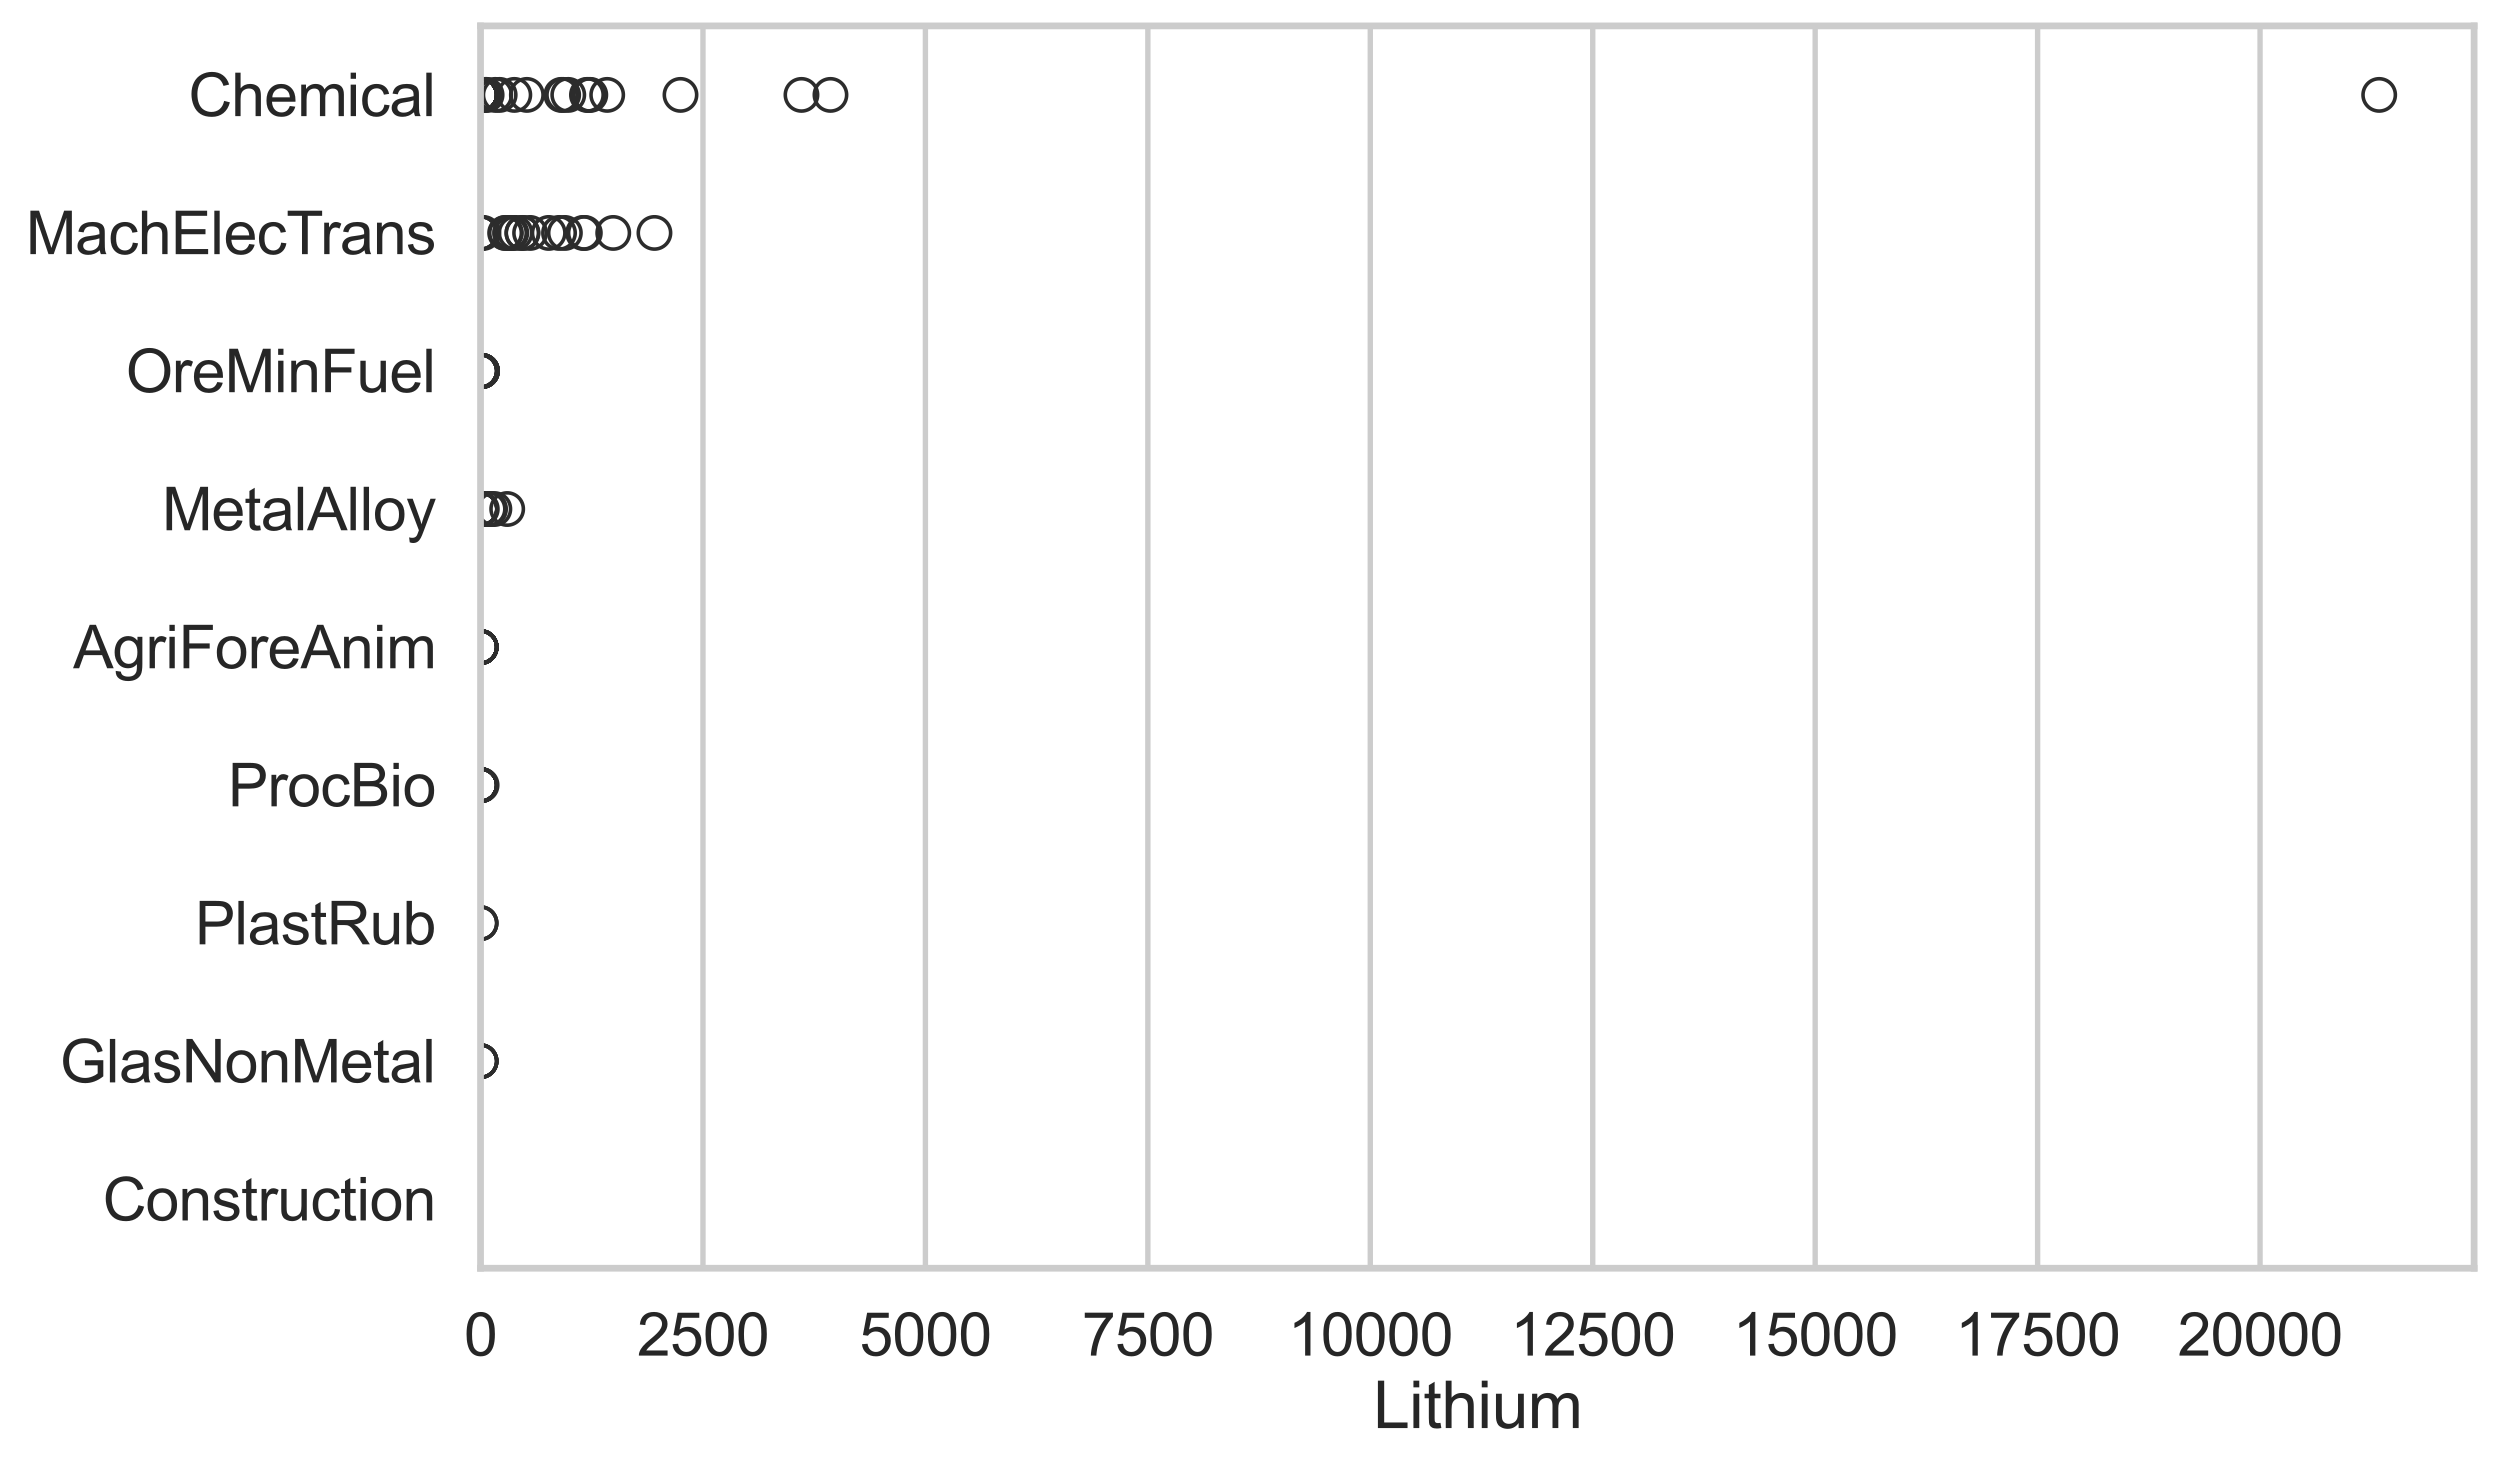 <?xml version="1.0" encoding="utf-8" standalone="no"?>
<!DOCTYPE svg PUBLIC "-//W3C//DTD SVG 1.1//EN"
  "http://www.w3.org/Graphics/SVG/1.1/DTD/svg11.dtd">
<svg xmlns:xlink="http://www.w3.org/1999/xlink" width="695.577pt" height="408.111pt" viewBox="0 0 695.577 408.111" xmlns="http://www.w3.org/2000/svg" version="1.1">
 <defs>
  <style type="text/css">*{stroke-linejoin: round; stroke-linecap: butt}</style>
 </defs>
 <g id="figure_1">
  <g id="patch_1">
   <path d="M 0 408.111 
L 695.577 408.111 
L 695.577 0 
L 0 0 
z
" style="fill: #ffffff"/>
  </g>
  <g id="axes_1">
   <g id="patch_2">
    <path d="M 133.697 352.86 
L 688.377 352.86 
L 688.377 7.2 
L 133.697 7.2 
z
" style="fill: #ffffff"/>
   </g>
   <g id="matplotlib.axis_1">
    <g id="xtick_1">
     <g id="line2d_1">
      <path d="M 133.697 352.86 
L 133.697 7.2 
" clip-path="url(#pb0c108cbcb)" style="fill: none; stroke: #cccccc; stroke-width: 1.5; stroke-linecap: round"/>
     </g>
     <g id="text_1">
      <!-- 0 -->
      <g style="fill: #262626" transform="translate(129.109 377.17) scale(0.165 -0.165)">
       <defs>
        <path id="ArialMT-30" d="M 266 2259 
Q 266 3072 433 3567 
Q 600 4063 929 4331 
Q 1259 4600 1759 4600 
Q 2128 4600 2406 4451 
Q 2684 4303 2865 4023 
Q 3047 3744 3150 3342 
Q 3253 2941 3253 2259 
Q 3253 1453 3087 958 
Q 2922 463 2592 192 
Q 2263 -78 1759 -78 
Q 1097 -78 719 397 
Q 266 969 266 2259 
z
M 844 2259 
Q 844 1131 1108 757 
Q 1372 384 1759 384 
Q 2147 384 2411 759 
Q 2675 1134 2675 2259 
Q 2675 3391 2411 3762 
Q 2147 4134 1753 4134 
Q 1366 4134 1134 3806 
Q 844 3388 844 2259 
z
" transform="scale(0.016)"/>
       </defs>
       <use xlink:href="#ArialMT-30"/>
      </g>
     </g>
    </g>
    <g id="xtick_2">
     <g id="line2d_2">
      <path d="M 195.587 352.86 
L 195.587 7.2 
" clip-path="url(#pb0c108cbcb)" style="fill: none; stroke: #cccccc; stroke-width: 1.5; stroke-linecap: round"/>
     </g>
     <g id="text_2">
      <!-- 2500 -->
      <g style="fill: #262626" transform="translate(177.236 377.17) scale(0.165 -0.165)">
       <defs>
        <path id="ArialMT-32" d="M 3222 541 
L 3222 0 
L 194 0 
Q 188 203 259 391 
Q 375 700 629 1000 
Q 884 1300 1366 1694 
Q 2113 2306 2375 2664 
Q 2638 3022 2638 3341 
Q 2638 3675 2398 3904 
Q 2159 4134 1775 4134 
Q 1369 4134 1125 3890 
Q 881 3647 878 3216 
L 300 3275 
Q 359 3922 746 4261 
Q 1134 4600 1788 4600 
Q 2447 4600 2831 4234 
Q 3216 3869 3216 3328 
Q 3216 3053 3103 2787 
Q 2991 2522 2730 2228 
Q 2469 1934 1863 1422 
Q 1356 997 1212 845 
Q 1069 694 975 541 
L 3222 541 
z
" transform="scale(0.016)"/>
        <path id="ArialMT-35" d="M 266 1200 
L 856 1250 
Q 922 819 1161 601 
Q 1400 384 1738 384 
Q 2144 384 2425 690 
Q 2706 997 2706 1503 
Q 2706 1984 2436 2262 
Q 2166 2541 1728 2541 
Q 1456 2541 1237 2417 
Q 1019 2294 894 2097 
L 366 2166 
L 809 4519 
L 3088 4519 
L 3088 3981 
L 1259 3981 
L 1013 2750 
Q 1425 3038 1878 3038 
Q 2478 3038 2890 2622 
Q 3303 2206 3303 1553 
Q 3303 931 2941 478 
Q 2500 -78 1738 -78 
Q 1113 -78 717 272 
Q 322 622 266 1200 
z
" transform="scale(0.016)"/>
       </defs>
       <use xlink:href="#ArialMT-32"/>
       <use xlink:href="#ArialMT-35" transform="translate(55.615 0)"/>
       <use xlink:href="#ArialMT-30" transform="translate(111.23 0)"/>
       <use xlink:href="#ArialMT-30" transform="translate(166.846 0)"/>
      </g>
     </g>
    </g>
    <g id="xtick_3">
     <g id="line2d_3">
      <path d="M 257.477 352.86 
L 257.477 7.2 
" clip-path="url(#pb0c108cbcb)" style="fill: none; stroke: #cccccc; stroke-width: 1.5; stroke-linecap: round"/>
     </g>
     <g id="text_3">
      <!-- 5000 -->
      <g style="fill: #262626" transform="translate(239.126 377.17) scale(0.165 -0.165)">
       <use xlink:href="#ArialMT-35"/>
       <use xlink:href="#ArialMT-30" transform="translate(55.615 0)"/>
       <use xlink:href="#ArialMT-30" transform="translate(111.23 0)"/>
       <use xlink:href="#ArialMT-30" transform="translate(166.846 0)"/>
      </g>
     </g>
    </g>
    <g id="xtick_4">
     <g id="line2d_4">
      <path d="M 319.367 352.86 
L 319.367 7.2 
" clip-path="url(#pb0c108cbcb)" style="fill: none; stroke: #cccccc; stroke-width: 1.5; stroke-linecap: round"/>
     </g>
     <g id="text_4">
      <!-- 7500 -->
      <g style="fill: #262626" transform="translate(301.016 377.17) scale(0.165 -0.165)">
       <defs>
        <path id="ArialMT-37" d="M 303 3981 
L 303 4522 
L 3269 4522 
L 3269 4084 
Q 2831 3619 2401 2847 
Q 1972 2075 1738 1259 
Q 1569 684 1522 0 
L 944 0 
Q 953 541 1156 1306 
Q 1359 2072 1739 2783 
Q 2119 3494 2547 3981 
L 303 3981 
z
" transform="scale(0.016)"/>
       </defs>
       <use xlink:href="#ArialMT-37"/>
       <use xlink:href="#ArialMT-35" transform="translate(55.615 0)"/>
       <use xlink:href="#ArialMT-30" transform="translate(111.23 0)"/>
       <use xlink:href="#ArialMT-30" transform="translate(166.846 0)"/>
      </g>
     </g>
    </g>
    <g id="xtick_5">
     <g id="line2d_5">
      <path d="M 381.257 352.86 
L 381.257 7.2 
" clip-path="url(#pb0c108cbcb)" style="fill: none; stroke: #cccccc; stroke-width: 1.5; stroke-linecap: round"/>
     </g>
     <g id="text_5">
      <!-- 10000 -->
      <g style="fill: #262626" transform="translate(358.318 377.17) scale(0.165 -0.165)">
       <defs>
        <path id="ArialMT-31" d="M 2384 0 
L 1822 0 
L 1822 3584 
Q 1619 3391 1289 3197 
Q 959 3003 697 2906 
L 697 3450 
Q 1169 3672 1522 3987 
Q 1875 4303 2022 4600 
L 2384 4600 
L 2384 0 
z
" transform="scale(0.016)"/>
       </defs>
       <use xlink:href="#ArialMT-31"/>
       <use xlink:href="#ArialMT-30" transform="translate(55.615 0)"/>
       <use xlink:href="#ArialMT-30" transform="translate(111.23 0)"/>
       <use xlink:href="#ArialMT-30" transform="translate(166.846 0)"/>
       <use xlink:href="#ArialMT-30" transform="translate(222.461 0)"/>
      </g>
     </g>
    </g>
    <g id="xtick_6">
     <g id="line2d_6">
      <path d="M 443.147 352.86 
L 443.147 7.2 
" clip-path="url(#pb0c108cbcb)" style="fill: none; stroke: #cccccc; stroke-width: 1.5; stroke-linecap: round"/>
     </g>
     <g id="text_6">
      <!-- 12500 -->
      <g style="fill: #262626" transform="translate(420.209 377.17) scale(0.165 -0.165)">
       <use xlink:href="#ArialMT-31"/>
       <use xlink:href="#ArialMT-32" transform="translate(55.615 0)"/>
       <use xlink:href="#ArialMT-35" transform="translate(111.23 0)"/>
       <use xlink:href="#ArialMT-30" transform="translate(166.846 0)"/>
       <use xlink:href="#ArialMT-30" transform="translate(222.461 0)"/>
      </g>
     </g>
    </g>
    <g id="xtick_7">
     <g id="line2d_7">
      <path d="M 505.038 352.86 
L 505.038 7.2 
" clip-path="url(#pb0c108cbcb)" style="fill: none; stroke: #cccccc; stroke-width: 1.5; stroke-linecap: round"/>
     </g>
     <g id="text_7">
      <!-- 15000 -->
      <g style="fill: #262626" transform="translate(482.099 377.17) scale(0.165 -0.165)">
       <use xlink:href="#ArialMT-31"/>
       <use xlink:href="#ArialMT-35" transform="translate(55.615 0)"/>
       <use xlink:href="#ArialMT-30" transform="translate(111.23 0)"/>
       <use xlink:href="#ArialMT-30" transform="translate(166.846 0)"/>
       <use xlink:href="#ArialMT-30" transform="translate(222.461 0)"/>
      </g>
     </g>
    </g>
    <g id="xtick_8">
     <g id="line2d_8">
      <path d="M 566.928 352.86 
L 566.928 7.2 
" clip-path="url(#pb0c108cbcb)" style="fill: none; stroke: #cccccc; stroke-width: 1.5; stroke-linecap: round"/>
     </g>
     <g id="text_8">
      <!-- 17500 -->
      <g style="fill: #262626" transform="translate(543.989 377.17) scale(0.165 -0.165)">
       <use xlink:href="#ArialMT-31"/>
       <use xlink:href="#ArialMT-37" transform="translate(55.615 0)"/>
       <use xlink:href="#ArialMT-35" transform="translate(111.23 0)"/>
       <use xlink:href="#ArialMT-30" transform="translate(166.846 0)"/>
       <use xlink:href="#ArialMT-30" transform="translate(222.461 0)"/>
      </g>
     </g>
    </g>
    <g id="xtick_9">
     <g id="line2d_9">
      <path d="M 628.818 352.86 
L 628.818 7.2 
" clip-path="url(#pb0c108cbcb)" style="fill: none; stroke: #cccccc; stroke-width: 1.5; stroke-linecap: round"/>
     </g>
     <g id="text_9">
      <!-- 20000 -->
      <g style="fill: #262626" transform="translate(605.879 377.17) scale(0.165 -0.165)">
       <use xlink:href="#ArialMT-32"/>
       <use xlink:href="#ArialMT-30" transform="translate(55.615 0)"/>
       <use xlink:href="#ArialMT-30" transform="translate(111.23 0)"/>
       <use xlink:href="#ArialMT-30" transform="translate(166.846 0)"/>
       <use xlink:href="#ArialMT-30" transform="translate(222.461 0)"/>
      </g>
     </g>
    </g>
    <g id="text_10">
     <!-- Lithium -->
     <g style="fill: #262626" transform="translate(382.026 397.334) scale(0.18 -0.18)">
      <defs>
       <path id="ArialMT-4c" d="M 469 0 
L 469 4581 
L 1075 4581 
L 1075 541 
L 3331 541 
L 3331 0 
L 469 0 
z
" transform="scale(0.016)"/>
       <path id="ArialMT-69" d="M 425 3934 
L 425 4581 
L 988 4581 
L 988 3934 
L 425 3934 
z
M 425 0 
L 425 3319 
L 988 3319 
L 988 0 
L 425 0 
z
" transform="scale(0.016)"/>
       <path id="ArialMT-74" d="M 1650 503 
L 1731 6 
Q 1494 -44 1306 -44 
Q 1000 -44 831 53 
Q 663 150 594 308 
Q 525 466 525 972 
L 525 2881 
L 113 2881 
L 113 3319 
L 525 3319 
L 525 4141 
L 1084 4478 
L 1084 3319 
L 1650 3319 
L 1650 2881 
L 1084 2881 
L 1084 941 
Q 1084 700 1114 631 
Q 1144 563 1211 522 
Q 1278 481 1403 481 
Q 1497 481 1650 503 
z
" transform="scale(0.016)"/>
       <path id="ArialMT-68" d="M 422 0 
L 422 4581 
L 984 4581 
L 984 2938 
Q 1378 3394 1978 3394 
Q 2347 3394 2619 3248 
Q 2891 3103 3008 2847 
Q 3125 2591 3125 2103 
L 3125 0 
L 2563 0 
L 2563 2103 
Q 2563 2525 2380 2717 
Q 2197 2909 1863 2909 
Q 1613 2909 1392 2779 
Q 1172 2650 1078 2428 
Q 984 2206 984 1816 
L 984 0 
L 422 0 
z
" transform="scale(0.016)"/>
       <path id="ArialMT-75" d="M 2597 0 
L 2597 488 
Q 2209 -75 1544 -75 
Q 1250 -75 995 37 
Q 741 150 617 320 
Q 494 491 444 738 
Q 409 903 409 1263 
L 409 3319 
L 972 3319 
L 972 1478 
Q 972 1038 1006 884 
Q 1059 663 1231 536 
Q 1403 409 1656 409 
Q 1909 409 2131 539 
Q 2353 669 2445 892 
Q 2538 1116 2538 1541 
L 2538 3319 
L 3100 3319 
L 3100 0 
L 2597 0 
z
" transform="scale(0.016)"/>
       <path id="ArialMT-6d" d="M 422 0 
L 422 3319 
L 925 3319 
L 925 2853 
Q 1081 3097 1340 3245 
Q 1600 3394 1931 3394 
Q 2300 3394 2536 3241 
Q 2772 3088 2869 2813 
Q 3263 3394 3894 3394 
Q 4388 3394 4653 3120 
Q 4919 2847 4919 2278 
L 4919 0 
L 4359 0 
L 4359 2091 
Q 4359 2428 4304 2576 
Q 4250 2725 4106 2815 
Q 3963 2906 3769 2906 
Q 3419 2906 3187 2673 
Q 2956 2441 2956 1928 
L 2956 0 
L 2394 0 
L 2394 2156 
Q 2394 2531 2256 2718 
Q 2119 2906 1806 2906 
Q 1569 2906 1367 2781 
Q 1166 2656 1075 2415 
Q 984 2175 984 1722 
L 984 0 
L 422 0 
z
" transform="scale(0.016)"/>
      </defs>
      <use xlink:href="#ArialMT-4c"/>
      <use xlink:href="#ArialMT-69" transform="translate(55.615 0)"/>
      <use xlink:href="#ArialMT-74" transform="translate(77.832 0)"/>
      <use xlink:href="#ArialMT-68" transform="translate(105.615 0)"/>
      <use xlink:href="#ArialMT-69" transform="translate(161.23 0)"/>
      <use xlink:href="#ArialMT-75" transform="translate(183.447 0)"/>
      <use xlink:href="#ArialMT-6d" transform="translate(239.062 0)"/>
     </g>
    </g>
   </g>
   <g id="matplotlib.axis_2">
    <g id="ytick_1">
     <g id="text_11">
      <!-- Chemical -->
      <g style="fill: #262626" transform="translate(52.428 32.309) scale(0.165 -0.165)">
       <defs>
        <path id="ArialMT-43" d="M 3763 1606 
L 4369 1453 
Q 4178 706 3683 314 
Q 3188 -78 2472 -78 
Q 1731 -78 1267 223 
Q 803 525 561 1097 
Q 319 1669 319 2325 
Q 319 3041 592 3573 
Q 866 4106 1370 4382 
Q 1875 4659 2481 4659 
Q 3169 4659 3637 4309 
Q 4106 3959 4291 3325 
L 3694 3184 
Q 3534 3684 3231 3912 
Q 2928 4141 2469 4141 
Q 1941 4141 1586 3887 
Q 1231 3634 1087 3207 
Q 944 2781 944 2328 
Q 944 1744 1114 1308 
Q 1284 872 1643 656 
Q 2003 441 2422 441 
Q 2931 441 3284 734 
Q 3638 1028 3763 1606 
z
" transform="scale(0.016)"/>
        <path id="ArialMT-65" d="M 2694 1069 
L 3275 997 
Q 3138 488 2766 206 
Q 2394 -75 1816 -75 
Q 1088 -75 661 373 
Q 234 822 234 1631 
Q 234 2469 665 2931 
Q 1097 3394 1784 3394 
Q 2450 3394 2872 2941 
Q 3294 2488 3294 1666 
Q 3294 1616 3291 1516 
L 816 1516 
Q 847 969 1125 678 
Q 1403 388 1819 388 
Q 2128 388 2347 550 
Q 2566 713 2694 1069 
z
M 847 1978 
L 2700 1978 
Q 2663 2397 2488 2606 
Q 2219 2931 1791 2931 
Q 1403 2931 1139 2672 
Q 875 2413 847 1978 
z
" transform="scale(0.016)"/>
        <path id="ArialMT-63" d="M 2588 1216 
L 3141 1144 
Q 3050 572 2676 248 
Q 2303 -75 1759 -75 
Q 1078 -75 664 370 
Q 250 816 250 1647 
Q 250 2184 428 2587 
Q 606 2991 970 3192 
Q 1334 3394 1763 3394 
Q 2303 3394 2647 3120 
Q 2991 2847 3088 2344 
L 2541 2259 
Q 2463 2594 2264 2762 
Q 2066 2931 1784 2931 
Q 1359 2931 1093 2626 
Q 828 2322 828 1663 
Q 828 994 1084 691 
Q 1341 388 1753 388 
Q 2084 388 2306 591 
Q 2528 794 2588 1216 
z
" transform="scale(0.016)"/>
        <path id="ArialMT-61" d="M 2588 409 
Q 2275 144 1986 34 
Q 1697 -75 1366 -75 
Q 819 -75 525 192 
Q 231 459 231 875 
Q 231 1119 342 1320 
Q 453 1522 633 1644 
Q 813 1766 1038 1828 
Q 1203 1872 1538 1913 
Q 2219 1994 2541 2106 
Q 2544 2222 2544 2253 
Q 2544 2597 2384 2738 
Q 2169 2928 1744 2928 
Q 1347 2928 1158 2789 
Q 969 2650 878 2297 
L 328 2372 
Q 403 2725 575 2942 
Q 747 3159 1072 3276 
Q 1397 3394 1825 3394 
Q 2250 3394 2515 3294 
Q 2781 3194 2906 3042 
Q 3031 2891 3081 2659 
Q 3109 2516 3109 2141 
L 3109 1391 
Q 3109 606 3145 398 
Q 3181 191 3288 0 
L 2700 0 
Q 2613 175 2588 409 
z
M 2541 1666 
Q 2234 1541 1622 1453 
Q 1275 1403 1131 1340 
Q 988 1278 909 1158 
Q 831 1038 831 891 
Q 831 666 1001 516 
Q 1172 366 1500 366 
Q 1825 366 2078 508 
Q 2331 650 2450 897 
Q 2541 1088 2541 1459 
L 2541 1666 
z
" transform="scale(0.016)"/>
        <path id="ArialMT-6c" d="M 409 0 
L 409 4581 
L 972 4581 
L 972 0 
L 409 0 
z
" transform="scale(0.016)"/>
       </defs>
       <use xlink:href="#ArialMT-43"/>
       <use xlink:href="#ArialMT-68" transform="translate(72.217 0)"/>
       <use xlink:href="#ArialMT-65" transform="translate(127.832 0)"/>
       <use xlink:href="#ArialMT-6d" transform="translate(183.447 0)"/>
       <use xlink:href="#ArialMT-69" transform="translate(266.748 0)"/>
       <use xlink:href="#ArialMT-63" transform="translate(288.965 0)"/>
       <use xlink:href="#ArialMT-61" transform="translate(338.965 0)"/>
       <use xlink:href="#ArialMT-6c" transform="translate(394.58 0)"/>
      </g>
     </g>
    </g>
    <g id="ytick_2">
     <g id="text_12">
      <!-- MachElecTrans -->
      <g style="fill: #262626" transform="translate(7.2 70.715) scale(0.165 -0.165)">
       <defs>
        <path id="ArialMT-4d" d="M 475 0 
L 475 4581 
L 1388 4581 
L 2472 1338 
Q 2622 884 2691 659 
Q 2769 909 2934 1394 
L 4031 4581 
L 4847 4581 
L 4847 0 
L 4263 0 
L 4263 3834 
L 2931 0 
L 2384 0 
L 1059 3900 
L 1059 0 
L 475 0 
z
" transform="scale(0.016)"/>
        <path id="ArialMT-45" d="M 506 0 
L 506 4581 
L 3819 4581 
L 3819 4041 
L 1113 4041 
L 1113 2638 
L 3647 2638 
L 3647 2100 
L 1113 2100 
L 1113 541 
L 3925 541 
L 3925 0 
L 506 0 
z
" transform="scale(0.016)"/>
        <path id="ArialMT-54" d="M 1659 0 
L 1659 4041 
L 150 4041 
L 150 4581 
L 3781 4581 
L 3781 4041 
L 2266 4041 
L 2266 0 
L 1659 0 
z
" transform="scale(0.016)"/>
        <path id="ArialMT-72" d="M 416 0 
L 416 3319 
L 922 3319 
L 922 2816 
Q 1116 3169 1280 3281 
Q 1444 3394 1641 3394 
Q 1925 3394 2219 3213 
L 2025 2691 
Q 1819 2813 1613 2813 
Q 1428 2813 1281 2702 
Q 1134 2591 1072 2394 
Q 978 2094 978 1738 
L 978 0 
L 416 0 
z
" transform="scale(0.016)"/>
        <path id="ArialMT-6e" d="M 422 0 
L 422 3319 
L 928 3319 
L 928 2847 
Q 1294 3394 1984 3394 
Q 2284 3394 2536 3286 
Q 2788 3178 2913 3003 
Q 3038 2828 3088 2588 
Q 3119 2431 3119 2041 
L 3119 0 
L 2556 0 
L 2556 2019 
Q 2556 2363 2490 2533 
Q 2425 2703 2258 2804 
Q 2091 2906 1866 2906 
Q 1506 2906 1245 2678 
Q 984 2450 984 1813 
L 984 0 
L 422 0 
z
" transform="scale(0.016)"/>
        <path id="ArialMT-73" d="M 197 991 
L 753 1078 
Q 800 744 1014 566 
Q 1228 388 1613 388 
Q 2000 388 2187 545 
Q 2375 703 2375 916 
Q 2375 1106 2209 1216 
Q 2094 1291 1634 1406 
Q 1016 1563 777 1677 
Q 538 1791 414 1992 
Q 291 2194 291 2438 
Q 291 2659 392 2848 
Q 494 3038 669 3163 
Q 800 3259 1026 3326 
Q 1253 3394 1513 3394 
Q 1903 3394 2198 3281 
Q 2494 3169 2634 2976 
Q 2775 2784 2828 2463 
L 2278 2388 
Q 2241 2644 2061 2787 
Q 1881 2931 1553 2931 
Q 1166 2931 1000 2803 
Q 834 2675 834 2503 
Q 834 2394 903 2306 
Q 972 2216 1119 2156 
Q 1203 2125 1616 2013 
Q 2213 1853 2448 1751 
Q 2684 1650 2818 1456 
Q 2953 1263 2953 975 
Q 2953 694 2789 445 
Q 2625 197 2315 61 
Q 2006 -75 1616 -75 
Q 969 -75 630 194 
Q 291 463 197 991 
z
" transform="scale(0.016)"/>
       </defs>
       <use xlink:href="#ArialMT-4d"/>
       <use xlink:href="#ArialMT-61" transform="translate(83.301 0)"/>
       <use xlink:href="#ArialMT-63" transform="translate(138.916 0)"/>
       <use xlink:href="#ArialMT-68" transform="translate(188.916 0)"/>
       <use xlink:href="#ArialMT-45" transform="translate(244.531 0)"/>
       <use xlink:href="#ArialMT-6c" transform="translate(311.23 0)"/>
       <use xlink:href="#ArialMT-65" transform="translate(333.447 0)"/>
       <use xlink:href="#ArialMT-63" transform="translate(389.062 0)"/>
       <use xlink:href="#ArialMT-54" transform="translate(439.062 0)"/>
       <use xlink:href="#ArialMT-72" transform="translate(496.396 0)"/>
       <use xlink:href="#ArialMT-61" transform="translate(529.697 0)"/>
       <use xlink:href="#ArialMT-6e" transform="translate(585.312 0)"/>
       <use xlink:href="#ArialMT-73" transform="translate(640.928 0)"/>
      </g>
     </g>
    </g>
    <g id="ytick_3">
     <g id="text_13">
      <!-- OreMinFuel -->
      <g style="fill: #262626" transform="translate(35.013 109.122) scale(0.165 -0.165)">
       <defs>
        <path id="ArialMT-4f" d="M 309 2231 
Q 309 3372 921 4017 
Q 1534 4663 2503 4663 
Q 3138 4663 3647 4359 
Q 4156 4056 4423 3514 
Q 4691 2972 4691 2284 
Q 4691 1588 4409 1038 
Q 4128 488 3612 205 
Q 3097 -78 2500 -78 
Q 1853 -78 1343 234 
Q 834 547 571 1087 
Q 309 1628 309 2231 
z
M 934 2222 
Q 934 1394 1379 917 
Q 1825 441 2497 441 
Q 3181 441 3623 922 
Q 4066 1403 4066 2288 
Q 4066 2847 3877 3264 
Q 3688 3681 3323 3911 
Q 2959 4141 2506 4141 
Q 1863 4141 1398 3698 
Q 934 3256 934 2222 
z
" transform="scale(0.016)"/>
        <path id="ArialMT-46" d="M 525 0 
L 525 4581 
L 3616 4581 
L 3616 4041 
L 1131 4041 
L 1131 2622 
L 3281 2622 
L 3281 2081 
L 1131 2081 
L 1131 0 
L 525 0 
z
" transform="scale(0.016)"/>
       </defs>
       <use xlink:href="#ArialMT-4f"/>
       <use xlink:href="#ArialMT-72" transform="translate(77.783 0)"/>
       <use xlink:href="#ArialMT-65" transform="translate(111.084 0)"/>
       <use xlink:href="#ArialMT-4d" transform="translate(166.699 0)"/>
       <use xlink:href="#ArialMT-69" transform="translate(250 0)"/>
       <use xlink:href="#ArialMT-6e" transform="translate(272.217 0)"/>
       <use xlink:href="#ArialMT-46" transform="translate(327.832 0)"/>
       <use xlink:href="#ArialMT-75" transform="translate(388.916 0)"/>
       <use xlink:href="#ArialMT-65" transform="translate(444.531 0)"/>
       <use xlink:href="#ArialMT-6c" transform="translate(500.146 0)"/>
      </g>
     </g>
    </g>
    <g id="ytick_4">
     <g id="text_14">
      <!-- MetalAlloy -->
      <g style="fill: #262626" transform="translate(45.088 147.529) scale(0.165 -0.165)">
       <defs>
        <path id="ArialMT-41" d="M -9 0 
L 1750 4581 
L 2403 4581 
L 4278 0 
L 3588 0 
L 3053 1388 
L 1138 1388 
L 634 0 
L -9 0 
z
M 1313 1881 
L 2866 1881 
L 2388 3150 
Q 2169 3728 2063 4100 
Q 1975 3659 1816 3225 
L 1313 1881 
z
" transform="scale(0.016)"/>
        <path id="ArialMT-6f" d="M 213 1659 
Q 213 2581 725 3025 
Q 1153 3394 1769 3394 
Q 2453 3394 2887 2945 
Q 3322 2497 3322 1706 
Q 3322 1066 3130 698 
Q 2938 331 2570 128 
Q 2203 -75 1769 -75 
Q 1072 -75 642 372 
Q 213 819 213 1659 
z
M 791 1659 
Q 791 1022 1069 705 
Q 1347 388 1769 388 
Q 2188 388 2466 706 
Q 2744 1025 2744 1678 
Q 2744 2294 2464 2611 
Q 2184 2928 1769 2928 
Q 1347 2928 1069 2612 
Q 791 2297 791 1659 
z
" transform="scale(0.016)"/>
        <path id="ArialMT-79" d="M 397 -1278 
L 334 -750 
Q 519 -800 656 -800 
Q 844 -800 956 -737 
Q 1069 -675 1141 -563 
Q 1194 -478 1313 -144 
Q 1328 -97 1363 -6 
L 103 3319 
L 709 3319 
L 1400 1397 
Q 1534 1031 1641 628 
Q 1738 1016 1872 1384 
L 2581 3319 
L 3144 3319 
L 1881 -56 
Q 1678 -603 1566 -809 
Q 1416 -1088 1222 -1217 
Q 1028 -1347 759 -1347 
Q 597 -1347 397 -1278 
z
" transform="scale(0.016)"/>
       </defs>
       <use xlink:href="#ArialMT-4d"/>
       <use xlink:href="#ArialMT-65" transform="translate(83.301 0)"/>
       <use xlink:href="#ArialMT-74" transform="translate(138.916 0)"/>
       <use xlink:href="#ArialMT-61" transform="translate(166.699 0)"/>
       <use xlink:href="#ArialMT-6c" transform="translate(222.314 0)"/>
       <use xlink:href="#ArialMT-41" transform="translate(244.531 0)"/>
       <use xlink:href="#ArialMT-6c" transform="translate(311.23 0)"/>
       <use xlink:href="#ArialMT-6c" transform="translate(333.447 0)"/>
       <use xlink:href="#ArialMT-6f" transform="translate(355.664 0)"/>
       <use xlink:href="#ArialMT-79" transform="translate(411.279 0)"/>
      </g>
     </g>
    </g>
    <g id="ytick_5">
     <g id="text_15">
      <!-- AgriForeAnim -->
      <g style="fill: #262626" transform="translate(20.341 185.935) scale(0.165 -0.165)">
       <defs>
        <path id="ArialMT-67" d="M 319 -275 
L 866 -356 
Q 900 -609 1056 -725 
Q 1266 -881 1628 -881 
Q 2019 -881 2231 -725 
Q 2444 -569 2519 -288 
Q 2563 -116 2559 434 
Q 2191 0 1641 0 
Q 956 0 581 494 
Q 206 988 206 1678 
Q 206 2153 378 2554 
Q 550 2956 876 3175 
Q 1203 3394 1644 3394 
Q 2231 3394 2613 2919 
L 2613 3319 
L 3131 3319 
L 3131 450 
Q 3131 -325 2973 -648 
Q 2816 -972 2473 -1159 
Q 2131 -1347 1631 -1347 
Q 1038 -1347 672 -1080 
Q 306 -813 319 -275 
z
M 784 1719 
Q 784 1066 1043 766 
Q 1303 466 1694 466 
Q 2081 466 2343 764 
Q 2606 1063 2606 1700 
Q 2606 2309 2336 2618 
Q 2066 2928 1684 2928 
Q 1309 2928 1046 2623 
Q 784 2319 784 1719 
z
" transform="scale(0.016)"/>
       </defs>
       <use xlink:href="#ArialMT-41"/>
       <use xlink:href="#ArialMT-67" transform="translate(66.699 0)"/>
       <use xlink:href="#ArialMT-72" transform="translate(122.314 0)"/>
       <use xlink:href="#ArialMT-69" transform="translate(155.615 0)"/>
       <use xlink:href="#ArialMT-46" transform="translate(177.832 0)"/>
       <use xlink:href="#ArialMT-6f" transform="translate(238.916 0)"/>
       <use xlink:href="#ArialMT-72" transform="translate(294.531 0)"/>
       <use xlink:href="#ArialMT-65" transform="translate(327.832 0)"/>
       <use xlink:href="#ArialMT-41" transform="translate(383.447 0)"/>
       <use xlink:href="#ArialMT-6e" transform="translate(450.146 0)"/>
       <use xlink:href="#ArialMT-69" transform="translate(505.762 0)"/>
       <use xlink:href="#ArialMT-6d" transform="translate(527.979 0)"/>
      </g>
     </g>
    </g>
    <g id="ytick_6">
     <g id="text_16">
      <!-- ProcBio -->
      <g style="fill: #262626" transform="translate(63.424 224.342) scale(0.165 -0.165)">
       <defs>
        <path id="ArialMT-50" d="M 494 0 
L 494 4581 
L 2222 4581 
Q 2678 4581 2919 4538 
Q 3256 4481 3484 4323 
Q 3713 4166 3852 3881 
Q 3991 3597 3991 3256 
Q 3991 2672 3619 2267 
Q 3247 1863 2275 1863 
L 1100 1863 
L 1100 0 
L 494 0 
z
M 1100 2403 
L 2284 2403 
Q 2872 2403 3119 2622 
Q 3366 2841 3366 3238 
Q 3366 3525 3220 3729 
Q 3075 3934 2838 4000 
Q 2684 4041 2272 4041 
L 1100 4041 
L 1100 2403 
z
" transform="scale(0.016)"/>
        <path id="ArialMT-42" d="M 469 0 
L 469 4581 
L 2188 4581 
Q 2713 4581 3030 4442 
Q 3347 4303 3526 4014 
Q 3706 3725 3706 3409 
Q 3706 3116 3547 2856 
Q 3388 2597 3066 2438 
Q 3481 2316 3704 2022 
Q 3928 1728 3928 1328 
Q 3928 1006 3792 729 
Q 3656 453 3456 303 
Q 3256 153 2954 76 
Q 2653 0 2216 0 
L 469 0 
z
M 1075 2656 
L 2066 2656 
Q 2469 2656 2644 2709 
Q 2875 2778 2992 2937 
Q 3109 3097 3109 3338 
Q 3109 3566 3000 3739 
Q 2891 3913 2687 3977 
Q 2484 4041 1991 4041 
L 1075 4041 
L 1075 2656 
z
M 1075 541 
L 2216 541 
Q 2509 541 2628 563 
Q 2838 600 2978 687 
Q 3119 775 3209 942 
Q 3300 1109 3300 1328 
Q 3300 1584 3169 1773 
Q 3038 1963 2805 2039 
Q 2572 2116 2134 2116 
L 1075 2116 
L 1075 541 
z
" transform="scale(0.016)"/>
       </defs>
       <use xlink:href="#ArialMT-50"/>
       <use xlink:href="#ArialMT-72" transform="translate(66.699 0)"/>
       <use xlink:href="#ArialMT-6f" transform="translate(100 0)"/>
       <use xlink:href="#ArialMT-63" transform="translate(155.615 0)"/>
       <use xlink:href="#ArialMT-42" transform="translate(205.615 0)"/>
       <use xlink:href="#ArialMT-69" transform="translate(272.314 0)"/>
       <use xlink:href="#ArialMT-6f" transform="translate(294.531 0)"/>
      </g>
     </g>
    </g>
    <g id="ytick_7">
     <g id="text_17">
      <!-- PlastRub -->
      <g style="fill: #262626" transform="translate(54.248 262.749) scale(0.165 -0.165)">
       <defs>
        <path id="ArialMT-52" d="M 503 0 
L 503 4581 
L 2534 4581 
Q 3147 4581 3465 4457 
Q 3784 4334 3975 4021 
Q 4166 3709 4166 3331 
Q 4166 2844 3850 2509 
Q 3534 2175 2875 2084 
Q 3116 1969 3241 1856 
Q 3506 1613 3744 1247 
L 4541 0 
L 3778 0 
L 3172 953 
Q 2906 1366 2734 1584 
Q 2563 1803 2427 1890 
Q 2291 1978 2150 2013 
Q 2047 2034 1813 2034 
L 1109 2034 
L 1109 0 
L 503 0 
z
M 1109 2559 
L 2413 2559 
Q 2828 2559 3062 2645 
Q 3297 2731 3419 2920 
Q 3541 3109 3541 3331 
Q 3541 3656 3305 3865 
Q 3069 4075 2559 4075 
L 1109 4075 
L 1109 2559 
z
" transform="scale(0.016)"/>
        <path id="ArialMT-62" d="M 941 0 
L 419 0 
L 419 4581 
L 981 4581 
L 981 2947 
Q 1338 3394 1891 3394 
Q 2197 3394 2470 3270 
Q 2744 3147 2920 2923 
Q 3097 2700 3197 2384 
Q 3297 2069 3297 1709 
Q 3297 856 2875 390 
Q 2453 -75 1863 -75 
Q 1275 -75 941 416 
L 941 0 
z
M 934 1684 
Q 934 1088 1097 822 
Q 1363 388 1816 388 
Q 2184 388 2453 708 
Q 2722 1028 2722 1663 
Q 2722 2313 2464 2622 
Q 2206 2931 1841 2931 
Q 1472 2931 1203 2611 
Q 934 2291 934 1684 
z
" transform="scale(0.016)"/>
       </defs>
       <use xlink:href="#ArialMT-50"/>
       <use xlink:href="#ArialMT-6c" transform="translate(66.699 0)"/>
       <use xlink:href="#ArialMT-61" transform="translate(88.916 0)"/>
       <use xlink:href="#ArialMT-73" transform="translate(144.531 0)"/>
       <use xlink:href="#ArialMT-74" transform="translate(194.531 0)"/>
       <use xlink:href="#ArialMT-52" transform="translate(222.314 0)"/>
       <use xlink:href="#ArialMT-75" transform="translate(294.531 0)"/>
       <use xlink:href="#ArialMT-62" transform="translate(350.146 0)"/>
      </g>
     </g>
    </g>
    <g id="ytick_8">
     <g id="text_18">
      <!-- GlasNonMetal -->
      <g style="fill: #262626" transform="translate(16.659 301.155) scale(0.165 -0.165)">
       <defs>
        <path id="ArialMT-47" d="M 2638 1797 
L 2638 2334 
L 4578 2338 
L 4578 638 
Q 4131 281 3656 101 
Q 3181 -78 2681 -78 
Q 2006 -78 1454 211 
Q 903 500 622 1047 
Q 341 1594 341 2269 
Q 341 2938 620 3517 
Q 900 4097 1425 4378 
Q 1950 4659 2634 4659 
Q 3131 4659 3532 4498 
Q 3934 4338 4162 4050 
Q 4391 3763 4509 3300 
L 3963 3150 
Q 3859 3500 3706 3700 
Q 3553 3900 3268 4020 
Q 2984 4141 2638 4141 
Q 2222 4141 1919 4014 
Q 1616 3888 1430 3681 
Q 1244 3475 1141 3228 
Q 966 2803 966 2306 
Q 966 1694 1177 1281 
Q 1388 869 1791 669 
Q 2194 469 2647 469 
Q 3041 469 3416 620 
Q 3791 772 3984 944 
L 3984 1797 
L 2638 1797 
z
" transform="scale(0.016)"/>
        <path id="ArialMT-4e" d="M 488 0 
L 488 4581 
L 1109 4581 
L 3516 984 
L 3516 4581 
L 4097 4581 
L 4097 0 
L 3475 0 
L 1069 3600 
L 1069 0 
L 488 0 
z
" transform="scale(0.016)"/>
       </defs>
       <use xlink:href="#ArialMT-47"/>
       <use xlink:href="#ArialMT-6c" transform="translate(77.783 0)"/>
       <use xlink:href="#ArialMT-61" transform="translate(100 0)"/>
       <use xlink:href="#ArialMT-73" transform="translate(155.615 0)"/>
       <use xlink:href="#ArialMT-4e" transform="translate(205.615 0)"/>
       <use xlink:href="#ArialMT-6f" transform="translate(277.832 0)"/>
       <use xlink:href="#ArialMT-6e" transform="translate(333.447 0)"/>
       <use xlink:href="#ArialMT-4d" transform="translate(389.062 0)"/>
       <use xlink:href="#ArialMT-65" transform="translate(472.363 0)"/>
       <use xlink:href="#ArialMT-74" transform="translate(527.979 0)"/>
       <use xlink:href="#ArialMT-61" transform="translate(555.762 0)"/>
       <use xlink:href="#ArialMT-6c" transform="translate(611.377 0)"/>
      </g>
     </g>
    </g>
    <g id="ytick_9">
     <g id="text_19">
      <!-- Construction -->
      <g style="fill: #262626" transform="translate(28.575 339.562) scale(0.165 -0.165)">
       <use xlink:href="#ArialMT-43"/>
       <use xlink:href="#ArialMT-6f" transform="translate(72.217 0)"/>
       <use xlink:href="#ArialMT-6e" transform="translate(127.832 0)"/>
       <use xlink:href="#ArialMT-73" transform="translate(183.447 0)"/>
       <use xlink:href="#ArialMT-74" transform="translate(233.447 0)"/>
       <use xlink:href="#ArialMT-72" transform="translate(261.23 0)"/>
       <use xlink:href="#ArialMT-75" transform="translate(294.531 0)"/>
       <use xlink:href="#ArialMT-63" transform="translate(350.146 0)"/>
       <use xlink:href="#ArialMT-74" transform="translate(400.146 0)"/>
       <use xlink:href="#ArialMT-69" transform="translate(427.93 0)"/>
       <use xlink:href="#ArialMT-6f" transform="translate(450.146 0)"/>
       <use xlink:href="#ArialMT-6e" transform="translate(505.762 0)"/>
      </g>
     </g>
    </g>
   </g>
   <g id="patch_3">
    <path d="M 133.698 11.041 
L 133.698 41.766 
L 133.699 41.766 
L 133.699 11.041 
L 133.698 11.041 
z
" clip-path="url(#pb0c108cbcb)" style="fill: #c9941d; stroke: #2c2c2c; stroke-linejoin: miter"/>
   </g>
   <g id="line2d_10">
    <path d="M 133.698 26.403 
L 133.697 26.403 
" clip-path="url(#pb0c108cbcb)" style="fill: none; stroke: #2c2c2c"/>
   </g>
   <g id="line2d_11">
    <path d="M 133.699 26.403 
L 133.702 26.403 
" clip-path="url(#pb0c108cbcb)" style="fill: none; stroke: #2c2c2c"/>
   </g>
   <g id="line2d_12">
    <path d="M 133.697 18.722 
L 133.697 34.085 
" clip-path="url(#pb0c108cbcb)" style="fill: none; stroke: #2c2c2c; stroke-linecap: round"/>
   </g>
   <g id="line2d_13">
    <path d="M 133.702 18.722 
L 133.702 34.085 
" clip-path="url(#pb0c108cbcb)" style="fill: none; stroke: #2c2c2c; stroke-linecap: round"/>
   </g>
   <g id="line2d_14">
    <defs>
     <path id="m56cd320b78" d="M 0 4.5 
C 1.193 4.5 2.338 4.026 3.182 3.182 
C 4.026 2.338 4.5 1.193 4.5 0 
C 4.5 -1.193 4.026 -2.338 3.182 -3.182 
C 2.338 -4.026 1.193 -4.5 0 -4.5 
C -1.193 -4.5 -2.338 -4.026 -3.182 -3.182 
C -4.026 -2.338 -4.5 -1.193 -4.5 0 
C -4.5 1.193 -4.026 2.338 -3.182 3.182 
C -2.338 4.026 -1.193 4.5 0 4.5 
z
" style="stroke: #2c2c2c"/>
    </defs>
    <g clip-path="url(#pb0c108cbcb)">
     <use xlink:href="#m56cd320b78" x="133.727" y="26.403" style="fill-opacity: 0; stroke: #2c2c2c"/>
     <use xlink:href="#m56cd320b78" x="133.743" y="26.403" style="fill-opacity: 0; stroke: #2c2c2c"/>
     <use xlink:href="#m56cd320b78" x="133.744" y="26.403" style="fill-opacity: 0; stroke: #2c2c2c"/>
     <use xlink:href="#m56cd320b78" x="133.724" y="26.403" style="fill-opacity: 0; stroke: #2c2c2c"/>
     <use xlink:href="#m56cd320b78" x="133.708" y="26.403" style="fill-opacity: 0; stroke: #2c2c2c"/>
     <use xlink:href="#m56cd320b78" x="146.589" y="26.403" style="fill-opacity: 0; stroke: #2c2c2c"/>
     <use xlink:href="#m56cd320b78" x="133.703" y="26.403" style="fill-opacity: 0; stroke: #2c2c2c"/>
     <use xlink:href="#m56cd320b78" x="133.703" y="26.403" style="fill-opacity: 0; stroke: #2c2c2c"/>
     <use xlink:href="#m56cd320b78" x="133.749" y="26.403" style="fill-opacity: 0; stroke: #2c2c2c"/>
     <use xlink:href="#m56cd320b78" x="661.964" y="26.403" style="fill-opacity: 0; stroke: #2c2c2c"/>
     <use xlink:href="#m56cd320b78" x="133.707" y="26.403" style="fill-opacity: 0; stroke: #2c2c2c"/>
     <use xlink:href="#m56cd320b78" x="134.054" y="26.403" style="fill-opacity: 0; stroke: #2c2c2c"/>
     <use xlink:href="#m56cd320b78" x="133.703" y="26.403" style="fill-opacity: 0; stroke: #2c2c2c"/>
     <use xlink:href="#m56cd320b78" x="168.938" y="26.403" style="fill-opacity: 0; stroke: #2c2c2c"/>
     <use xlink:href="#m56cd320b78" x="135.055" y="26.403" style="fill-opacity: 0; stroke: #2c2c2c"/>
     <use xlink:href="#m56cd320b78" x="133.704" y="26.403" style="fill-opacity: 0; stroke: #2c2c2c"/>
     <use xlink:href="#m56cd320b78" x="133.722" y="26.403" style="fill-opacity: 0; stroke: #2c2c2c"/>
     <use xlink:href="#m56cd320b78" x="133.78" y="26.403" style="fill-opacity: 0; stroke: #2c2c2c"/>
     <use xlink:href="#m56cd320b78" x="133.716" y="26.403" style="fill-opacity: 0; stroke: #2c2c2c"/>
     <use xlink:href="#m56cd320b78" x="133.731" y="26.403" style="fill-opacity: 0; stroke: #2c2c2c"/>
     <use xlink:href="#m56cd320b78" x="143.099" y="26.403" style="fill-opacity: 0; stroke: #2c2c2c"/>
     <use xlink:href="#m56cd320b78" x="133.703" y="26.403" style="fill-opacity: 0; stroke: #2c2c2c"/>
     <use xlink:href="#m56cd320b78" x="133.703" y="26.403" style="fill-opacity: 0; stroke: #2c2c2c"/>
     <use xlink:href="#m56cd320b78" x="137.796" y="26.403" style="fill-opacity: 0; stroke: #2c2c2c"/>
     <use xlink:href="#m56cd320b78" x="133.748" y="26.403" style="fill-opacity: 0; stroke: #2c2c2c"/>
     <use xlink:href="#m56cd320b78" x="133.718" y="26.403" style="fill-opacity: 0; stroke: #2c2c2c"/>
     <use xlink:href="#m56cd320b78" x="133.715" y="26.403" style="fill-opacity: 0; stroke: #2c2c2c"/>
     <use xlink:href="#m56cd320b78" x="133.712" y="26.403" style="fill-opacity: 0; stroke: #2c2c2c"/>
     <use xlink:href="#m56cd320b78" x="133.703" y="26.403" style="fill-opacity: 0; stroke: #2c2c2c"/>
     <use xlink:href="#m56cd320b78" x="133.703" y="26.403" style="fill-opacity: 0; stroke: #2c2c2c"/>
     <use xlink:href="#m56cd320b78" x="133.725" y="26.403" style="fill-opacity: 0; stroke: #2c2c2c"/>
     <use xlink:href="#m56cd320b78" x="133.703" y="26.403" style="fill-opacity: 0; stroke: #2c2c2c"/>
     <use xlink:href="#m56cd320b78" x="133.711" y="26.403" style="fill-opacity: 0; stroke: #2c2c2c"/>
     <use xlink:href="#m56cd320b78" x="134.06" y="26.403" style="fill-opacity: 0; stroke: #2c2c2c"/>
     <use xlink:href="#m56cd320b78" x="133.707" y="26.403" style="fill-opacity: 0; stroke: #2c2c2c"/>
     <use xlink:href="#m56cd320b78" x="139.021" y="26.403" style="fill-opacity: 0; stroke: #2c2c2c"/>
     <use xlink:href="#m56cd320b78" x="133.711" y="26.403" style="fill-opacity: 0; stroke: #2c2c2c"/>
     <use xlink:href="#m56cd320b78" x="231.061" y="26.403" style="fill-opacity: 0; stroke: #2c2c2c"/>
     <use xlink:href="#m56cd320b78" x="135.386" y="26.403" style="fill-opacity: 0; stroke: #2c2c2c"/>
     <use xlink:href="#m56cd320b78" x="164.238" y="26.403" style="fill-opacity: 0; stroke: #2c2c2c"/>
     <use xlink:href="#m56cd320b78" x="133.703" y="26.403" style="fill-opacity: 0; stroke: #2c2c2c"/>
     <use xlink:href="#m56cd320b78" x="133.705" y="26.403" style="fill-opacity: 0; stroke: #2c2c2c"/>
     <use xlink:href="#m56cd320b78" x="156.176" y="26.403" style="fill-opacity: 0; stroke: #2c2c2c"/>
     <use xlink:href="#m56cd320b78" x="133.71" y="26.403" style="fill-opacity: 0; stroke: #2c2c2c"/>
     <use xlink:href="#m56cd320b78" x="133.709" y="26.403" style="fill-opacity: 0; stroke: #2c2c2c"/>
     <use xlink:href="#m56cd320b78" x="133.731" y="26.403" style="fill-opacity: 0; stroke: #2c2c2c"/>
     <use xlink:href="#m56cd320b78" x="133.702" y="26.403" style="fill-opacity: 0; stroke: #2c2c2c"/>
     <use xlink:href="#m56cd320b78" x="133.702" y="26.403" style="fill-opacity: 0; stroke: #2c2c2c"/>
     <use xlink:href="#m56cd320b78" x="133.703" y="26.403" style="fill-opacity: 0; stroke: #2c2c2c"/>
     <use xlink:href="#m56cd320b78" x="133.716" y="26.403" style="fill-opacity: 0; stroke: #2c2c2c"/>
     <use xlink:href="#m56cd320b78" x="158.111" y="26.403" style="fill-opacity: 0; stroke: #2c2c2c"/>
     <use xlink:href="#m56cd320b78" x="133.718" y="26.403" style="fill-opacity: 0; stroke: #2c2c2c"/>
     <use xlink:href="#m56cd320b78" x="133.935" y="26.403" style="fill-opacity: 0; stroke: #2c2c2c"/>
     <use xlink:href="#m56cd320b78" x="133.703" y="26.403" style="fill-opacity: 0; stroke: #2c2c2c"/>
     <use xlink:href="#m56cd320b78" x="163.748" y="26.403" style="fill-opacity: 0; stroke: #2c2c2c"/>
     <use xlink:href="#m56cd320b78" x="133.705" y="26.403" style="fill-opacity: 0; stroke: #2c2c2c"/>
     <use xlink:href="#m56cd320b78" x="189.334" y="26.403" style="fill-opacity: 0; stroke: #2c2c2c"/>
     <use xlink:href="#m56cd320b78" x="222.992" y="26.403" style="fill-opacity: 0; stroke: #2c2c2c"/>
     <use xlink:href="#m56cd320b78" x="163.313" y="26.403" style="fill-opacity: 0; stroke: #2c2c2c"/>
     <use xlink:href="#m56cd320b78" x="133.705" y="26.403" style="fill-opacity: 0; stroke: #2c2c2c"/>
     <use xlink:href="#m56cd320b78" x="133.707" y="26.403" style="fill-opacity: 0; stroke: #2c2c2c"/>
     <use xlink:href="#m56cd320b78" x="133.702" y="26.403" style="fill-opacity: 0; stroke: #2c2c2c"/>
     <use xlink:href="#m56cd320b78" x="133.703" y="26.403" style="fill-opacity: 0; stroke: #2c2c2c"/>
     <use xlink:href="#m56cd320b78" x="156.69" y="26.403" style="fill-opacity: 0; stroke: #2c2c2c"/>
     <use xlink:href="#m56cd320b78" x="133.813" y="26.403" style="fill-opacity: 0; stroke: #2c2c2c"/>
     <use xlink:href="#m56cd320b78" x="133.712" y="26.403" style="fill-opacity: 0; stroke: #2c2c2c"/>
     <use xlink:href="#m56cd320b78" x="133.716" y="26.403" style="fill-opacity: 0; stroke: #2c2c2c"/>
    </g>
   </g>
   <g id="patch_4">
    <path d="M 133.699 49.447 
L 133.699 80.173 
L 133.711 80.173 
L 133.711 49.447 
L 133.699 49.447 
z
" clip-path="url(#pb0c108cbcb)" style="fill: #68afd7; stroke: #2c2c2c; stroke-linejoin: miter"/>
   </g>
   <g id="line2d_15">
    <path d="M 133.699 64.81 
L 133.697 64.81 
" clip-path="url(#pb0c108cbcb)" style="fill: none; stroke: #2c2c2c"/>
   </g>
   <g id="line2d_16">
    <path d="M 133.711 64.81 
L 133.728 64.81 
" clip-path="url(#pb0c108cbcb)" style="fill: none; stroke: #2c2c2c"/>
   </g>
   <g id="line2d_17">
    <path d="M 133.697 57.129 
L 133.697 72.491 
" clip-path="url(#pb0c108cbcb)" style="fill: none; stroke: #2c2c2c; stroke-linecap: round"/>
   </g>
   <g id="line2d_18">
    <path d="M 133.728 57.129 
L 133.728 72.491 
" clip-path="url(#pb0c108cbcb)" style="fill: none; stroke: #2c2c2c; stroke-linecap: round"/>
   </g>
   <g id="line2d_19">
    <g clip-path="url(#pb0c108cbcb)">
     <use xlink:href="#m56cd320b78" x="182.089" y="64.81" style="fill-opacity: 0; stroke: #2c2c2c"/>
     <use xlink:href="#m56cd320b78" x="152.666" y="64.81" style="fill-opacity: 0; stroke: #2c2c2c"/>
     <use xlink:href="#m56cd320b78" x="141.932" y="64.81" style="fill-opacity: 0; stroke: #2c2c2c"/>
     <use xlink:href="#m56cd320b78" x="162.246" y="64.81" style="fill-opacity: 0; stroke: #2c2c2c"/>
     <use xlink:href="#m56cd320b78" x="134.479" y="64.81" style="fill-opacity: 0; stroke: #2c2c2c"/>
     <use xlink:href="#m56cd320b78" x="145.335" y="64.81" style="fill-opacity: 0; stroke: #2c2c2c"/>
     <use xlink:href="#m56cd320b78" x="162.712" y="64.81" style="fill-opacity: 0; stroke: #2c2c2c"/>
     <use xlink:href="#m56cd320b78" x="143.432" y="64.81" style="fill-opacity: 0; stroke: #2c2c2c"/>
     <use xlink:href="#m56cd320b78" x="157.163" y="64.81" style="fill-opacity: 0; stroke: #2c2c2c"/>
     <use xlink:href="#m56cd320b78" x="155.541" y="64.81" style="fill-opacity: 0; stroke: #2c2c2c"/>
     <use xlink:href="#m56cd320b78" x="145.366" y="64.81" style="fill-opacity: 0; stroke: #2c2c2c"/>
     <use xlink:href="#m56cd320b78" x="142.267" y="64.81" style="fill-opacity: 0; stroke: #2c2c2c"/>
     <use xlink:href="#m56cd320b78" x="133.758" y="64.81" style="fill-opacity: 0; stroke: #2c2c2c"/>
     <use xlink:href="#m56cd320b78" x="147.489" y="64.81" style="fill-opacity: 0; stroke: #2c2c2c"/>
     <use xlink:href="#m56cd320b78" x="133.774" y="64.81" style="fill-opacity: 0; stroke: #2c2c2c"/>
     <use xlink:href="#m56cd320b78" x="140.549" y="64.81" style="fill-opacity: 0; stroke: #2c2c2c"/>
     <use xlink:href="#m56cd320b78" x="170.62" y="64.81" style="fill-opacity: 0; stroke: #2c2c2c"/>
     <use xlink:href="#m56cd320b78" x="140.765" y="64.81" style="fill-opacity: 0; stroke: #2c2c2c"/>
     <use xlink:href="#m56cd320b78" x="142.025" y="64.81" style="fill-opacity: 0; stroke: #2c2c2c"/>
     <use xlink:href="#m56cd320b78" x="133.75" y="64.81" style="fill-opacity: 0; stroke: #2c2c2c"/>
    </g>
   </g>
   <g id="patch_5">
    <path d="M 133.697 87.854 
L 133.697 118.579 
L 133.697 118.579 
L 133.697 87.854 
L 133.697 87.854 
z
" clip-path="url(#pb0c108cbcb)" style="fill: #148a6a; stroke: #2c2c2c; stroke-linejoin: miter"/>
   </g>
   <g id="line2d_20">
    <path d="M 133.697 103.217 
L 133.697 103.217 
" clip-path="url(#pb0c108cbcb)" style="fill: none; stroke: #2c2c2c"/>
   </g>
   <g id="line2d_21">
    <path d="M 133.697 103.217 
L 133.698 103.217 
" clip-path="url(#pb0c108cbcb)" style="fill: none; stroke: #2c2c2c"/>
   </g>
   <g id="line2d_22">
    <path d="M 133.697 95.535 
L 133.697 110.898 
" clip-path="url(#pb0c108cbcb)" style="fill: none; stroke: #2c2c2c; stroke-linecap: round"/>
   </g>
   <g id="line2d_23">
    <path d="M 133.698 95.535 
L 133.698 110.898 
" clip-path="url(#pb0c108cbcb)" style="fill: none; stroke: #2c2c2c; stroke-linecap: round"/>
   </g>
   <g id="line2d_24">
    <g clip-path="url(#pb0c108cbcb)">
     <use xlink:href="#m56cd320b78" x="134.046" y="103.217" style="fill-opacity: 0; stroke: #2c2c2c"/>
     <use xlink:href="#m56cd320b78" x="133.699" y="103.217" style="fill-opacity: 0; stroke: #2c2c2c"/>
     <use xlink:href="#m56cd320b78" x="134.022" y="103.217" style="fill-opacity: 0; stroke: #2c2c2c"/>
     <use xlink:href="#m56cd320b78" x="134.068" y="103.217" style="fill-opacity: 0; stroke: #2c2c2c"/>
     <use xlink:href="#m56cd320b78" x="134.022" y="103.217" style="fill-opacity: 0; stroke: #2c2c2c"/>
     <use xlink:href="#m56cd320b78" x="134.068" y="103.217" style="fill-opacity: 0; stroke: #2c2c2c"/>
     <use xlink:href="#m56cd320b78" x="134.07" y="103.217" style="fill-opacity: 0; stroke: #2c2c2c"/>
     <use xlink:href="#m56cd320b78" x="133.976" y="103.217" style="fill-opacity: 0; stroke: #2c2c2c"/>
     <use xlink:href="#m56cd320b78" x="133.738" y="103.217" style="fill-opacity: 0; stroke: #2c2c2c"/>
     <use xlink:href="#m56cd320b78" x="134.024" y="103.217" style="fill-opacity: 0; stroke: #2c2c2c"/>
     <use xlink:href="#m56cd320b78" x="133.734" y="103.217" style="fill-opacity: 0; stroke: #2c2c2c"/>
     <use xlink:href="#m56cd320b78" x="133.7" y="103.217" style="fill-opacity: 0; stroke: #2c2c2c"/>
     <use xlink:href="#m56cd320b78" x="133.699" y="103.217" style="fill-opacity: 0; stroke: #2c2c2c"/>
     <use xlink:href="#m56cd320b78" x="133.698" y="103.217" style="fill-opacity: 0; stroke: #2c2c2c"/>
     <use xlink:href="#m56cd320b78" x="134.059" y="103.217" style="fill-opacity: 0; stroke: #2c2c2c"/>
     <use xlink:href="#m56cd320b78" x="133.698" y="103.217" style="fill-opacity: 0; stroke: #2c2c2c"/>
     <use xlink:href="#m56cd320b78" x="134.079" y="103.217" style="fill-opacity: 0; stroke: #2c2c2c"/>
     <use xlink:href="#m56cd320b78" x="133.698" y="103.217" style="fill-opacity: 0; stroke: #2c2c2c"/>
     <use xlink:href="#m56cd320b78" x="133.701" y="103.217" style="fill-opacity: 0; stroke: #2c2c2c"/>
     <use xlink:href="#m56cd320b78" x="134.1" y="103.217" style="fill-opacity: 0; stroke: #2c2c2c"/>
     <use xlink:href="#m56cd320b78" x="134.1" y="103.217" style="fill-opacity: 0; stroke: #2c2c2c"/>
    </g>
   </g>
   <g id="patch_6">
    <path d="M 133.698 126.261 
L 133.698 156.986 
L 133.704 156.986 
L 133.704 126.261 
L 133.698 126.261 
z
" clip-path="url(#pb0c108cbcb)" style="fill: #dad158; stroke: #2c2c2c; stroke-linejoin: miter"/>
   </g>
   <g id="line2d_25">
    <path d="M 133.698 141.623 
L 133.697 141.623 
" clip-path="url(#pb0c108cbcb)" style="fill: none; stroke: #2c2c2c"/>
   </g>
   <g id="line2d_26">
    <path d="M 133.704 141.623 
L 133.708 141.623 
" clip-path="url(#pb0c108cbcb)" style="fill: none; stroke: #2c2c2c"/>
   </g>
   <g id="line2d_27">
    <path d="M 133.697 133.942 
L 133.697 149.305 
" clip-path="url(#pb0c108cbcb)" style="fill: none; stroke: #2c2c2c; stroke-linecap: round"/>
   </g>
   <g id="line2d_28">
    <path d="M 133.708 133.942 
L 133.708 149.305 
" clip-path="url(#pb0c108cbcb)" style="fill: none; stroke: #2c2c2c; stroke-linecap: round"/>
   </g>
   <g id="line2d_29">
    <g clip-path="url(#pb0c108cbcb)">
     <use xlink:href="#m56cd320b78" x="133.724" y="141.623" style="fill-opacity: 0; stroke: #2c2c2c"/>
     <use xlink:href="#m56cd320b78" x="133.761" y="141.623" style="fill-opacity: 0; stroke: #2c2c2c"/>
     <use xlink:href="#m56cd320b78" x="141.117" y="141.623" style="fill-opacity: 0; stroke: #2c2c2c"/>
     <use xlink:href="#m56cd320b78" x="135.952" y="141.623" style="fill-opacity: 0; stroke: #2c2c2c"/>
     <use xlink:href="#m56cd320b78" x="133.723" y="141.623" style="fill-opacity: 0; stroke: #2c2c2c"/>
     <use xlink:href="#m56cd320b78" x="136.18" y="141.623" style="fill-opacity: 0; stroke: #2c2c2c"/>
     <use xlink:href="#m56cd320b78" x="134.048" y="141.623" style="fill-opacity: 0; stroke: #2c2c2c"/>
     <use xlink:href="#m56cd320b78" x="136.345" y="141.623" style="fill-opacity: 0; stroke: #2c2c2c"/>
     <use xlink:href="#m56cd320b78" x="133.737" y="141.623" style="fill-opacity: 0; stroke: #2c2c2c"/>
     <use xlink:href="#m56cd320b78" x="133.727" y="141.623" style="fill-opacity: 0; stroke: #2c2c2c"/>
     <use xlink:href="#m56cd320b78" x="133.714" y="141.623" style="fill-opacity: 0; stroke: #2c2c2c"/>
     <use xlink:href="#m56cd320b78" x="137.547" y="141.623" style="fill-opacity: 0; stroke: #2c2c2c"/>
     <use xlink:href="#m56cd320b78" x="133.833" y="141.623" style="fill-opacity: 0; stroke: #2c2c2c"/>
    </g>
   </g>
   <g id="patch_7">
    <path d="M 133.697 164.667 
L 133.697 195.393 
L 133.698 195.393 
L 133.698 164.667 
L 133.697 164.667 
z
" clip-path="url(#pb0c108cbcb)" style="fill: #166c9c; stroke: #2c2c2c; stroke-linejoin: miter"/>
   </g>
   <g id="line2d_30">
    <path d="M 133.697 180.03 
L 133.697 180.03 
" clip-path="url(#pb0c108cbcb)" style="fill: none; stroke: #2c2c2c"/>
   </g>
   <g id="line2d_31">
    <path d="M 133.698 180.03 
L 133.699 180.03 
" clip-path="url(#pb0c108cbcb)" style="fill: none; stroke: #2c2c2c"/>
   </g>
   <g id="line2d_32">
    <path d="M 133.697 172.349 
L 133.697 187.711 
" clip-path="url(#pb0c108cbcb)" style="fill: none; stroke: #2c2c2c; stroke-linecap: round"/>
   </g>
   <g id="line2d_33">
    <path d="M 133.699 172.349 
L 133.699 187.711 
" clip-path="url(#pb0c108cbcb)" style="fill: none; stroke: #2c2c2c; stroke-linecap: round"/>
   </g>
   <g id="line2d_34">
    <g clip-path="url(#pb0c108cbcb)">
     <use xlink:href="#m56cd320b78" x="133.703" y="180.03" style="fill-opacity: 0; stroke: #2c2c2c"/>
     <use xlink:href="#m56cd320b78" x="133.7" y="180.03" style="fill-opacity: 0; stroke: #2c2c2c"/>
     <use xlink:href="#m56cd320b78" x="133.702" y="180.03" style="fill-opacity: 0; stroke: #2c2c2c"/>
     <use xlink:href="#m56cd320b78" x="133.703" y="180.03" style="fill-opacity: 0; stroke: #2c2c2c"/>
     <use xlink:href="#m56cd320b78" x="133.705" y="180.03" style="fill-opacity: 0; stroke: #2c2c2c"/>
     <use xlink:href="#m56cd320b78" x="133.719" y="180.03" style="fill-opacity: 0; stroke: #2c2c2c"/>
     <use xlink:href="#m56cd320b78" x="133.72" y="180.03" style="fill-opacity: 0; stroke: #2c2c2c"/>
     <use xlink:href="#m56cd320b78" x="133.7" y="180.03" style="fill-opacity: 0; stroke: #2c2c2c"/>
     <use xlink:href="#m56cd320b78" x="133.705" y="180.03" style="fill-opacity: 0; stroke: #2c2c2c"/>
     <use xlink:href="#m56cd320b78" x="133.701" y="180.03" style="fill-opacity: 0; stroke: #2c2c2c"/>
     <use xlink:href="#m56cd320b78" x="133.701" y="180.03" style="fill-opacity: 0; stroke: #2c2c2c"/>
     <use xlink:href="#m56cd320b78" x="133.713" y="180.03" style="fill-opacity: 0; stroke: #2c2c2c"/>
     <use xlink:href="#m56cd320b78" x="133.702" y="180.03" style="fill-opacity: 0; stroke: #2c2c2c"/>
     <use xlink:href="#m56cd320b78" x="133.733" y="180.03" style="fill-opacity: 0; stroke: #2c2c2c"/>
     <use xlink:href="#m56cd320b78" x="133.7" y="180.03" style="fill-opacity: 0; stroke: #2c2c2c"/>
     <use xlink:href="#m56cd320b78" x="133.702" y="180.03" style="fill-opacity: 0; stroke: #2c2c2c"/>
     <use xlink:href="#m56cd320b78" x="133.699" y="180.03" style="fill-opacity: 0; stroke: #2c2c2c"/>
     <use xlink:href="#m56cd320b78" x="133.702" y="180.03" style="fill-opacity: 0; stroke: #2c2c2c"/>
     <use xlink:href="#m56cd320b78" x="133.7" y="180.03" style="fill-opacity: 0; stroke: #2c2c2c"/>
     <use xlink:href="#m56cd320b78" x="133.703" y="180.03" style="fill-opacity: 0; stroke: #2c2c2c"/>
     <use xlink:href="#m56cd320b78" x="133.7" y="180.03" style="fill-opacity: 0; stroke: #2c2c2c"/>
     <use xlink:href="#m56cd320b78" x="133.703" y="180.03" style="fill-opacity: 0; stroke: #2c2c2c"/>
     <use xlink:href="#m56cd320b78" x="133.7" y="180.03" style="fill-opacity: 0; stroke: #2c2c2c"/>
     <use xlink:href="#m56cd320b78" x="133.721" y="180.03" style="fill-opacity: 0; stroke: #2c2c2c"/>
     <use xlink:href="#m56cd320b78" x="133.7" y="180.03" style="fill-opacity: 0; stroke: #2c2c2c"/>
    </g>
   </g>
   <g id="patch_8">
    <path d="M 133.697 203.074 
L 133.697 233.799 
L 133.698 233.799 
L 133.698 203.074 
L 133.697 203.074 
z
" clip-path="url(#pb0c108cbcb)" style="fill: #ba611b; stroke: #2c2c2c; stroke-linejoin: miter"/>
   </g>
   <g id="line2d_35">
    <path d="M 133.697 218.437 
L 133.697 218.437 
" clip-path="url(#pb0c108cbcb)" style="fill: none; stroke: #2c2c2c"/>
   </g>
   <g id="line2d_36">
    <path d="M 133.698 218.437 
L 133.7 218.437 
" clip-path="url(#pb0c108cbcb)" style="fill: none; stroke: #2c2c2c"/>
   </g>
   <g id="line2d_37">
    <path d="M 133.697 210.755 
L 133.697 226.118 
" clip-path="url(#pb0c108cbcb)" style="fill: none; stroke: #2c2c2c; stroke-linecap: round"/>
   </g>
   <g id="line2d_38">
    <path d="M 133.7 210.755 
L 133.7 226.118 
" clip-path="url(#pb0c108cbcb)" style="fill: none; stroke: #2c2c2c; stroke-linecap: round"/>
   </g>
   <g id="line2d_39">
    <g clip-path="url(#pb0c108cbcb)">
     <use xlink:href="#m56cd320b78" x="133.992" y="218.437" style="fill-opacity: 0; stroke: #2c2c2c"/>
     <use xlink:href="#m56cd320b78" x="133.701" y="218.437" style="fill-opacity: 0; stroke: #2c2c2c"/>
     <use xlink:href="#m56cd320b78" x="133.701" y="218.437" style="fill-opacity: 0; stroke: #2c2c2c"/>
     <use xlink:href="#m56cd320b78" x="133.702" y="218.437" style="fill-opacity: 0; stroke: #2c2c2c"/>
     <use xlink:href="#m56cd320b78" x="133.702" y="218.437" style="fill-opacity: 0; stroke: #2c2c2c"/>
     <use xlink:href="#m56cd320b78" x="133.703" y="218.437" style="fill-opacity: 0; stroke: #2c2c2c"/>
     <use xlink:href="#m56cd320b78" x="133.701" y="218.437" style="fill-opacity: 0; stroke: #2c2c2c"/>
     <use xlink:href="#m56cd320b78" x="133.701" y="218.437" style="fill-opacity: 0; stroke: #2c2c2c"/>
     <use xlink:href="#m56cd320b78" x="133.702" y="218.437" style="fill-opacity: 0; stroke: #2c2c2c"/>
     <use xlink:href="#m56cd320b78" x="133.703" y="218.437" style="fill-opacity: 0; stroke: #2c2c2c"/>
     <use xlink:href="#m56cd320b78" x="133.701" y="218.437" style="fill-opacity: 0; stroke: #2c2c2c"/>
     <use xlink:href="#m56cd320b78" x="133.701" y="218.437" style="fill-opacity: 0; stroke: #2c2c2c"/>
     <use xlink:href="#m56cd320b78" x="133.707" y="218.437" style="fill-opacity: 0; stroke: #2c2c2c"/>
     <use xlink:href="#m56cd320b78" x="133.701" y="218.437" style="fill-opacity: 0; stroke: #2c2c2c"/>
     <use xlink:href="#m56cd320b78" x="133.701" y="218.437" style="fill-opacity: 0; stroke: #2c2c2c"/>
     <use xlink:href="#m56cd320b78" x="133.701" y="218.437" style="fill-opacity: 0; stroke: #2c2c2c"/>
     <use xlink:href="#m56cd320b78" x="133.772" y="218.437" style="fill-opacity: 0; stroke: #2c2c2c"/>
     <use xlink:href="#m56cd320b78" x="133.7" y="218.437" style="fill-opacity: 0; stroke: #2c2c2c"/>
     <use xlink:href="#m56cd320b78" x="133.701" y="218.437" style="fill-opacity: 0; stroke: #2c2c2c"/>
    </g>
   </g>
   <g id="patch_9">
    <path d="M 133.698 241.481 
L 133.698 272.206 
L 133.699 272.206 
L 133.699 241.481 
L 133.698 241.481 
z
" clip-path="url(#pb0c108cbcb)" style="fill: #c283a6; stroke: #2c2c2c; stroke-linejoin: miter"/>
   </g>
   <g id="line2d_40">
    <path d="M 133.698 256.843 
L 133.697 256.843 
" clip-path="url(#pb0c108cbcb)" style="fill: none; stroke: #2c2c2c"/>
   </g>
   <g id="line2d_41">
    <path d="M 133.699 256.843 
L 133.701 256.843 
" clip-path="url(#pb0c108cbcb)" style="fill: none; stroke: #2c2c2c"/>
   </g>
   <g id="line2d_42">
    <path d="M 133.697 249.162 
L 133.697 264.525 
" clip-path="url(#pb0c108cbcb)" style="fill: none; stroke: #2c2c2c; stroke-linecap: round"/>
   </g>
   <g id="line2d_43">
    <path d="M 133.701 249.162 
L 133.701 264.525 
" clip-path="url(#pb0c108cbcb)" style="fill: none; stroke: #2c2c2c; stroke-linecap: round"/>
   </g>
   <g id="line2d_44">
    <g clip-path="url(#pb0c108cbcb)">
     <use xlink:href="#m56cd320b78" x="133.702" y="256.843" style="fill-opacity: 0; stroke: #2c2c2c"/>
     <use xlink:href="#m56cd320b78" x="133.702" y="256.843" style="fill-opacity: 0; stroke: #2c2c2c"/>
     <use xlink:href="#m56cd320b78" x="133.701" y="256.843" style="fill-opacity: 0; stroke: #2c2c2c"/>
    </g>
   </g>
   <g id="patch_10">
    <path d="M 133.697 279.887 
L 133.697 310.613 
L 133.698 310.613 
L 133.698 279.887 
L 133.697 279.887 
z
" clip-path="url(#pb0c108cbcb)" style="fill: #494949; stroke: #2c2c2c; stroke-linejoin: miter"/>
   </g>
   <g id="line2d_45">
    <path d="M 133.697 295.25 
L 133.697 295.25 
" clip-path="url(#pb0c108cbcb)" style="fill: none; stroke: #2c2c2c"/>
   </g>
   <g id="line2d_46">
    <path d="M 133.698 295.25 
L 133.698 295.25 
" clip-path="url(#pb0c108cbcb)" style="fill: none; stroke: #2c2c2c"/>
   </g>
   <g id="line2d_47">
    <path d="M 133.697 287.569 
L 133.697 302.931 
" clip-path="url(#pb0c108cbcb)" style="fill: none; stroke: #2c2c2c; stroke-linecap: round"/>
   </g>
   <g id="line2d_48">
    <path d="M 133.698 287.569 
L 133.698 302.931 
" clip-path="url(#pb0c108cbcb)" style="fill: none; stroke: #2c2c2c; stroke-linecap: round"/>
   </g>
   <g id="line2d_49">
    <g clip-path="url(#pb0c108cbcb)">
     <use xlink:href="#m56cd320b78" x="133.697" y="295.25" style="fill-opacity: 0; stroke: #2c2c2c"/>
     <use xlink:href="#m56cd320b78" x="133.699" y="295.25" style="fill-opacity: 0; stroke: #2c2c2c"/>
     <use xlink:href="#m56cd320b78" x="133.698" y="295.25" style="fill-opacity: 0; stroke: #2c2c2c"/>
     <use xlink:href="#m56cd320b78" x="133.698" y="295.25" style="fill-opacity: 0; stroke: #2c2c2c"/>
     <use xlink:href="#m56cd320b78" x="133.698" y="295.25" style="fill-opacity: 0; stroke: #2c2c2c"/>
     <use xlink:href="#m56cd320b78" x="133.698" y="295.25" style="fill-opacity: 0; stroke: #2c2c2c"/>
    </g>
   </g>
   <g id="patch_11">
    <path d="M 133.697 318.294 
L 133.697 349.019 
L 133.697 349.019 
L 133.697 318.294 
L 133.697 318.294 
z
" clip-path="url(#pb0c108cbcb)" style="fill: #999999; stroke: #2c2c2c; stroke-linejoin: miter"/>
   </g>
   <g id="line2d_50">
    <path d="M 133.697 333.657 
L 133.697 333.657 
" clip-path="url(#pb0c108cbcb)" style="fill: none; stroke: #2c2c2c"/>
   </g>
   <g id="line2d_51">
    <path d="M 133.697 333.657 
L 133.697 333.657 
" clip-path="url(#pb0c108cbcb)" style="fill: none; stroke: #2c2c2c"/>
   </g>
   <g id="line2d_52">
    <path d="M 133.697 325.975 
L 133.697 341.338 
" clip-path="url(#pb0c108cbcb)" style="fill: none; stroke: #2c2c2c; stroke-linecap: round"/>
   </g>
   <g id="line2d_53">
    <path d="M 133.697 325.975 
L 133.697 341.338 
" clip-path="url(#pb0c108cbcb)" style="fill: none; stroke: #2c2c2c; stroke-linecap: round"/>
   </g>
   <g id="line2d_54"/>
   <g id="line2d_55">
    <path d="M 133.698 11.041 
L 133.698 41.766 
" clip-path="url(#pb0c108cbcb)" style="fill: none; stroke: #2c2c2c"/>
   </g>
   <g id="line2d_56">
    <path d="M 133.702 49.447 
L 133.702 80.173 
" clip-path="url(#pb0c108cbcb)" style="fill: none; stroke: #2c2c2c"/>
   </g>
   <g id="line2d_57">
    <path d="M 133.697 87.854 
L 133.697 118.579 
" clip-path="url(#pb0c108cbcb)" style="fill: none; stroke: #2c2c2c"/>
   </g>
   <g id="line2d_58">
    <path d="M 133.699 126.261 
L 133.699 156.986 
" clip-path="url(#pb0c108cbcb)" style="fill: none; stroke: #2c2c2c"/>
   </g>
   <g id="line2d_59">
    <path d="M 133.698 164.667 
L 133.698 195.393 
" clip-path="url(#pb0c108cbcb)" style="fill: none; stroke: #2c2c2c"/>
   </g>
   <g id="line2d_60">
    <path d="M 133.698 203.074 
L 133.698 233.799 
" clip-path="url(#pb0c108cbcb)" style="fill: none; stroke: #2c2c2c"/>
   </g>
   <g id="line2d_61">
    <path d="M 133.698 241.481 
L 133.698 272.206 
" clip-path="url(#pb0c108cbcb)" style="fill: none; stroke: #2c2c2c"/>
   </g>
   <g id="line2d_62">
    <path d="M 133.697 279.887 
L 133.697 310.613 
" clip-path="url(#pb0c108cbcb)" style="fill: none; stroke: #2c2c2c"/>
   </g>
   <g id="line2d_63">
    <path d="M 133.697 318.294 
L 133.697 349.019 
" clip-path="url(#pb0c108cbcb)" style="fill: none; stroke: #2c2c2c"/>
   </g>
   <g id="patch_12">
    <path d="M 133.697 352.86 
L 133.697 7.2 
" style="fill: none; stroke: #cccccc; stroke-width: 1.875; stroke-linejoin: miter; stroke-linecap: square"/>
   </g>
   <g id="patch_13">
    <path d="M 688.377 352.86 
L 688.377 7.2 
" style="fill: none; stroke: #cccccc; stroke-width: 1.875; stroke-linejoin: miter; stroke-linecap: square"/>
   </g>
   <g id="patch_14">
    <path d="M 133.697 352.86 
L 688.377 352.86 
" style="fill: none; stroke: #cccccc; stroke-width: 1.875; stroke-linejoin: miter; stroke-linecap: square"/>
   </g>
   <g id="patch_15">
    <path d="M 133.697 7.2 
L 688.377 7.2 
" style="fill: none; stroke: #cccccc; stroke-width: 1.875; stroke-linejoin: miter; stroke-linecap: square"/>
   </g>
  </g>
 </g>
 <defs>
  <clipPath id="pb0c108cbcb">
   <rect x="133.697" y="7.2" width="554.68" height="345.66"/>
  </clipPath>
 </defs>
</svg>

